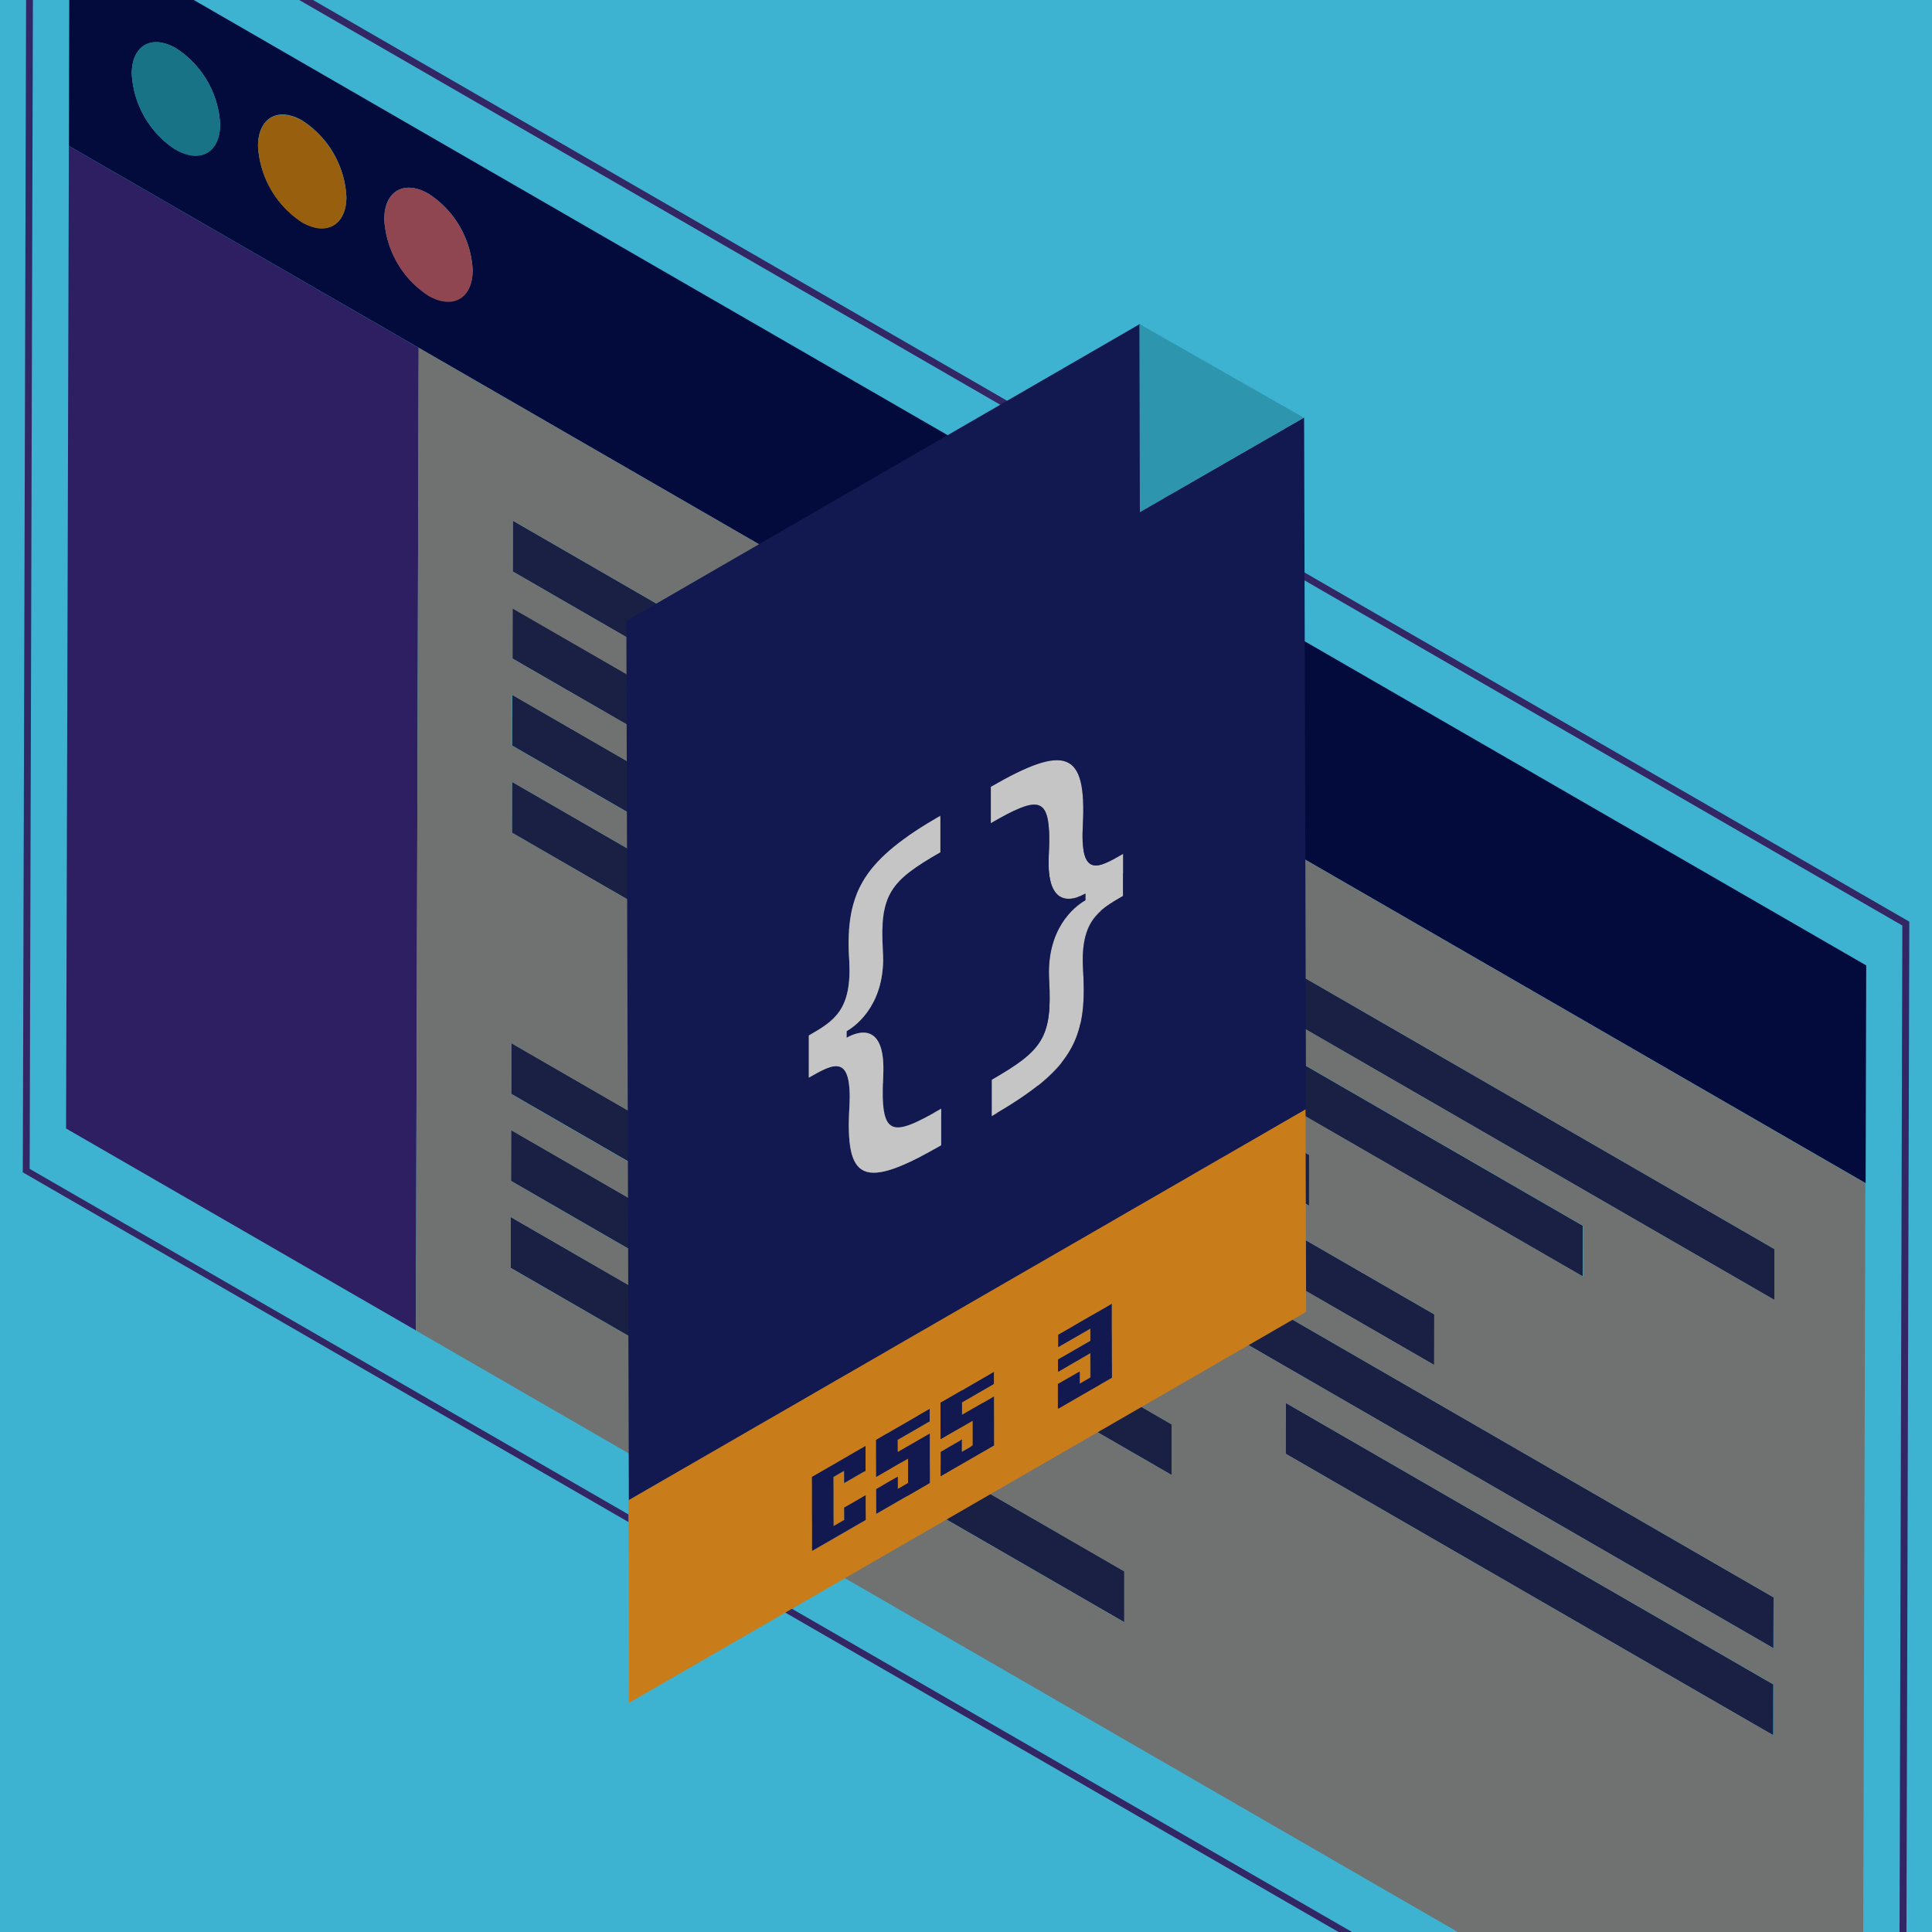 <svg xmlns="http://www.w3.org/2000/svg" xmlns:xlink="http://www.w3.org/1999/xlink" viewBox="0 0 200 200">
  <defs>
    <clipPath id="a">
      <rect width="200" height="200" style="fill: none"/>
    </clipPath>
  </defs>
  <title>css_2Mesa de trabajo 1</title>
  <rect width="200" height="200" style="fill: #3eb2d1"/>
  <g style="clip-path: url(#a)">
    <g>
      <g style="isolation: isolate">
        <polygon points="43.34 36.01 43.05 137.72 6.84 116.82 7.13 15.11 43.34 36.01" style="fill: #2d1f61"/>
        <path d="M7.19-7.43l186,107.37-.06,22.54L43.34,36,7.13,15.1ZM31.27,23c2.53,1.46,4.59.28,4.59-2.62a10,10,0,0,0-4.56-7.9c-2.53-1.46-4.58-.28-4.59,2.62A10.07,10.07,0,0,0,31.27,23M18.2,15.48c2.53,1.46,4.58.28,4.59-2.62A10,10,0,0,0,18.23,5c-2.53-1.46-4.58-.29-4.59,2.61a10,10,0,0,0,4.56,7.9M44.34,30.57c2.53,1.46,4.58.29,4.59-2.62a10,10,0,0,0-4.56-7.89c-2.53-1.46-4.58-.29-4.59,2.61a10.06,10.06,0,0,0,4.56,7.9" style="fill: #030b3c"/>
        <path d="M44.37,20.06A10,10,0,0,1,48.93,28c0,2.91-2.06,4.08-4.59,2.62a10.06,10.06,0,0,1-4.56-7.9C39.79,19.77,41.84,18.6,44.37,20.06Z" style="fill: #904651"/>
        <polygon points="121.29 147.44 121.28 152.69 84.71 131.58 84.72 126.33 121.29 147.44" style="fill: #192044"/>
        <polygon points="103.33 91.95 103.32 97.2 53.05 68.17 53.06 62.92 103.33 91.95" style="fill: #192044"/>
        <polygon points="102.24 145.46 102.22 150.72 52.89 122.24 52.91 116.98 102.24 145.46" style="fill: #192044"/>
        <polygon points="183.6 165.36 183.58 170.62 87.92 115.39 87.93 110.13 183.6 165.36" style="fill: #192044"/>
        <polygon points="116.43 162.68 116.41 167.94 52.87 131.25 52.88 125.99 116.43 162.68" style="fill: #192044"/>
        <polygon points="163.85 126.89 163.84 132.14 112.96 102.77 112.97 97.51 163.85 126.89" style="fill: #192044"/>
        <polygon points="70.89 91.26 70.88 96.53 52.99 86.2 53.01 80.94 70.89 91.26" style="fill: #192044"/>
        <polygon points="183.7 129.31 183.68 134.57 53.07 59.16 53.09 53.9 183.7 129.31" style="fill: #192044"/>
        <path d="M2.75-17.12,2.36,121.36l194.9,112.53.39-138.48Zm193.8,249.78L3.07,121,3.45-15.89,196.93,95.81l-.38,136.85" style="fill: #322764"/>
        <polygon points="52.92 113.23 77.44 127.38 77.45 122.13 52.93 107.97 52.92 113.23" style="fill: #192044"/>
        <path d="M18.23,5a10,10,0,0,1,4.56,7.89c0,2.9-2.06,4.08-4.59,2.62a10,10,0,0,1-4.56-7.9C13.65,4.68,15.7,3.51,18.23,5Z" style="fill: #177385"/>
        <polygon points="135.54 119.57 135.53 124.82 53.02 77.18 53.04 71.93 135.54 119.57" style="fill: #192044"/>
        <polygon points="148.47 136.06 148.46 141.31 94.25 110.02 94.26 104.76 148.47 136.06" style="fill: #192044"/>
      </g>
      <polygon points="183.57 174.37 183.56 179.63 133.08 150.49 133.1 145.23 183.57 174.37" style="fill: #192044"/>
      <path d="M43.34,36,193.1,122.48l-.29,101.71L43.05,137.73Zm140.34,98.56,0-5.26L53.09,53.9l0,5.26,130.61,75.41m-.1,36.05,0-5.26L87.93,110.13v5.26l95.66,55.23M53,71.93l0,5.25,82.51,47.64v-5.25L53,71.93m63.37,96,0-5.26L52.88,126v5.26l63.54,36.69m32.06-31.88-54.21-31.3V110l54.21,31.3v-5.26M113,102.76l50.88,29.38v-5.25L113,97.51v5.25m70.59,76.87,0-5.26L133.1,145.23l0,5.26,50.47,29.14M53.06,62.92v5.25l50.27,29V92l-50.27-29M52.91,117l0,5.26,49.33,28.48,0-5.26L52.91,117m68.37,35.71v-5.25L84.72,126.33v5.25l36.57,21.11M52.93,108v5.26l24.52,14.15v-5.25L52.93,108m.08-27V86.2L70.88,96.52V91.26L53,80.94" style="fill: #707171"/>
      <path d="M31.3,12.51a10,10,0,0,1,4.56,7.9c0,2.9-2.06,4.08-4.59,2.62a10.07,10.07,0,0,1-4.56-7.9C26.72,12.23,28.77,11.05,31.3,12.51Z" style="fill: #985f0f"/>
    </g>
  </g>
  <g>
    <path d="M102.56,81.43c7.78-4.49,9.92-3.7,9.53,3.94-.31,5.57,1.56,4.53,4.17,3v4.37c-2.61,1.5-4.48,2.62-4.14,7.79.44,7.19-1.25,10.25-9.47,15v-3.79c5.2-3,6.29-4.31,5.95-10.3-.32-5.25,2.56-7.6,3.75-8.28V92.5c-1.19.68-4.07,1.66-3.79-3.93.31-6.3-.79-6.35-6-3.35Z" style="fill: #c5c5c5"/>
    <g style="isolation: isolate">
      <polygon points="102.89 142.01 102.9 143.29 101.79 143.93 100.68 144.57 99.57 145.21 99.57 146.48 100.69 145.84 101.8 145.2 102.9 144.56 102.9 145.84 102.91 147.11 102.91 148.38 102.92 149.66 101.81 150.3 100.7 150.94 99.59 151.58 98.48 152.22 97.37 152.86 97.37 151.58 97.37 150.31 98.48 149.66 99.58 149.03 99.58 150.3 100.7 149.66 100.69 148.38 100.69 147.12 99.58 147.76 98.47 148.4 97.36 149.04 97.36 147.76 97.36 146.49 97.35 145.21 98.46 144.57 99.57 143.94 100.68 143.29 101.79 142.65 102.89 142.01" style="fill: #121950"/>
      <path d="M65.05,155.28l70.1-40.47.06,21-70.1,40.47Zm31.19-8.15v-1.27l-1.1.63-1.11.64-1.11.64-1.11.64-1.11.65v3.82l1.11-.64,1.11-.65L94,151v2.54l-1.1.64v-1.28l-1.12.65-1.11.64v2.55l1.11-.64,1.11-.64,1.11-.64,1.11-.64,1.1-.64v-5.1l-1.11.64-1.11.64-1.1.64v-1.27l1.11-.64,1.11-.64,1.1-.64m18.85-10.88V135l-1.11.65-1.11.63-1.11.64-1.11.65-1.1.63v1.28l1.1-.64,1.12-.64,1.11-.64v1.27l-1.11.64-1.11.64-1.11.64V142l1.1-.64,1.11-.64,1.11-.64v2.54l-1.11.64V142l-1.11.64-1.11.63v2.56l1.1-.64,1.11-.64,1.11-.64,1.11-.64,1.11-.64v-6.37M89.6,151v-1.28l-1.11.64-1.1.64-1.11.64-1.11.64-1.11.64v7.65l1.11-.64,1.11-.64,1.11-.64,1.11-.64,1.11-.64v-2.56l-1.11.65-1.11.63v1.28l-1.11.64v-5.09l1.11-.64v1.27l1.1-.64,1.11-.64V151m13.3-7.68V142l-1.1.64-1.11.64-1.11.64-1.11.64-1.11.64V149l1.11-.65,1.11-.63,1.11-.64v2.54l-1.11.64V149l-1.1.63-1.11.65v2.55l1.11-.64,1.11-.64,1.11-.64,1.11-.64,1.11-.64v-5.1l-1.1.64-1.11.64-1.12.64v-1.27l1.11-.64,1.11-.64,1.11-.64" style="fill: #c87d1a"/>
      <polygon points="115.09 134.97 115.09 136.25 115.09 137.52 115.1 138.8 115.1 140.06 115.11 141.34 115.11 142.62 114 143.26 112.89 143.9 111.78 144.54 110.67 145.18 109.57 145.82 109.56 144.54 109.56 143.26 110.67 142.63 111.78 141.99 111.78 143.26 112.89 142.62 112.89 141.34 112.88 140.07 111.77 140.72 110.66 141.36 109.56 142 109.55 140.72 110.66 140.08 111.77 139.44 112.88 138.8 112.88 137.53 111.77 138.17 110.66 138.81 109.55 139.45 109.55 138.17 110.65 137.54 111.76 136.89 112.87 136.25 113.98 135.62 115.09 134.97" style="fill: #121950"/>
      <polygon points="89.59 149.69 89.6 150.97 89.6 152.24 88.49 152.88 87.39 153.52 87.38 152.25 86.27 152.89 86.28 154.16 86.28 155.44 86.28 156.71 86.29 157.98 87.4 157.34 87.39 156.06 88.5 155.43 89.61 154.78 89.61 156.06 89.62 157.34 88.5 157.98 87.4 158.62 86.29 159.26 85.18 159.9 84.07 160.54 84.07 159.26 84.07 157.98 84.06 156.72 84.06 155.44 84.06 154.17 84.05 152.89 85.16 152.25 86.27 151.61 87.38 150.97 88.48 150.33 89.59 149.69" style="fill: #121950"/>
      <path d="M118,53,135,43.23l.2,71.58-70.1,40.47-.26-91L118,33.54Zm-1.73,39.74V88.39c-2.61,1.51-4.48,2.55-4.17-3,.39-7.64-1.75-8.43-9.53-3.94v3.79c5.2-3,6.3-3,6,3.35-.28,5.59,2.6,4.61,3.79,3.93v.68c-1.19.68-4.07,3-3.75,8.28.34,6-.75,7.3-5.95,10.3v3.79c8.22-4.75,9.91-7.81,9.47-15-.34-5.17,1.53-6.29,4.14-7.79M97.35,88.23V84.45c-7.75,4.47-9.91,7.74-9.44,14.89.31,5.21-1.56,6.33-4.18,7.84l0,4.36c2.61-1.51,4.48-2.55,4.2,3-.43,7.68,1.3,8.77,9.5,4v-3.78c-5.2,3-6.3,3-6-3.42.28-5.59-2.6-4.61-3.79-3.92v-.69c1.19-.68,4.07-3,3.76-8.28-.35-5.92.74-7.23,5.94-10.24" style="fill: #121950"/>
      <path d="M97.34,84.45v3.78c-5.2,3-6.29,4.32-5.94,10.24.31,5.25-2.57,7.6-3.76,8.28v.69c1.19-.69,4.07-1.67,3.79,3.92-.31,6.37.79,6.42,6,3.42v3.78c-8.2,4.73-9.93,3.64-9.5-4,.28-5.53-1.59-4.49-4.2-3l0-4.36c2.62-1.51,4.49-2.63,4.18-7.84C87.43,92.19,89.59,88.92,97.34,84.45Z" style="fill: #c5c5c5"/>
    </g>
    <polygon points="117.95 33.54 134.95 43.23 118 53.02 117.95 33.54" style="fill: #2e95ae"/>
    <polygon points="96.24 145.85 96.24 147.13 95.14 147.77 94.03 148.41 92.92 149.05 92.93 150.32 94.03 149.68 95.14 149.04 96.25 148.4 96.25 149.68 96.25 150.95 96.26 152.22 96.26 153.5 95.16 154.14 94.05 154.78 92.94 155.42 91.83 156.06 90.72 156.7 90.72 155.42 90.71 154.15 91.82 153.5 92.94 152.86 92.94 154.14 94.04 153.5 94.04 152.23 94.04 150.96 92.93 151.59 91.82 152.24 90.71 152.88 90.71 151.6 90.7 150.33 90.7 149.06 91.81 148.41 92.92 147.77 94.03 147.13 95.14 146.49 96.24 145.85" style="fill: #121950"/>
  </g>
</svg>
